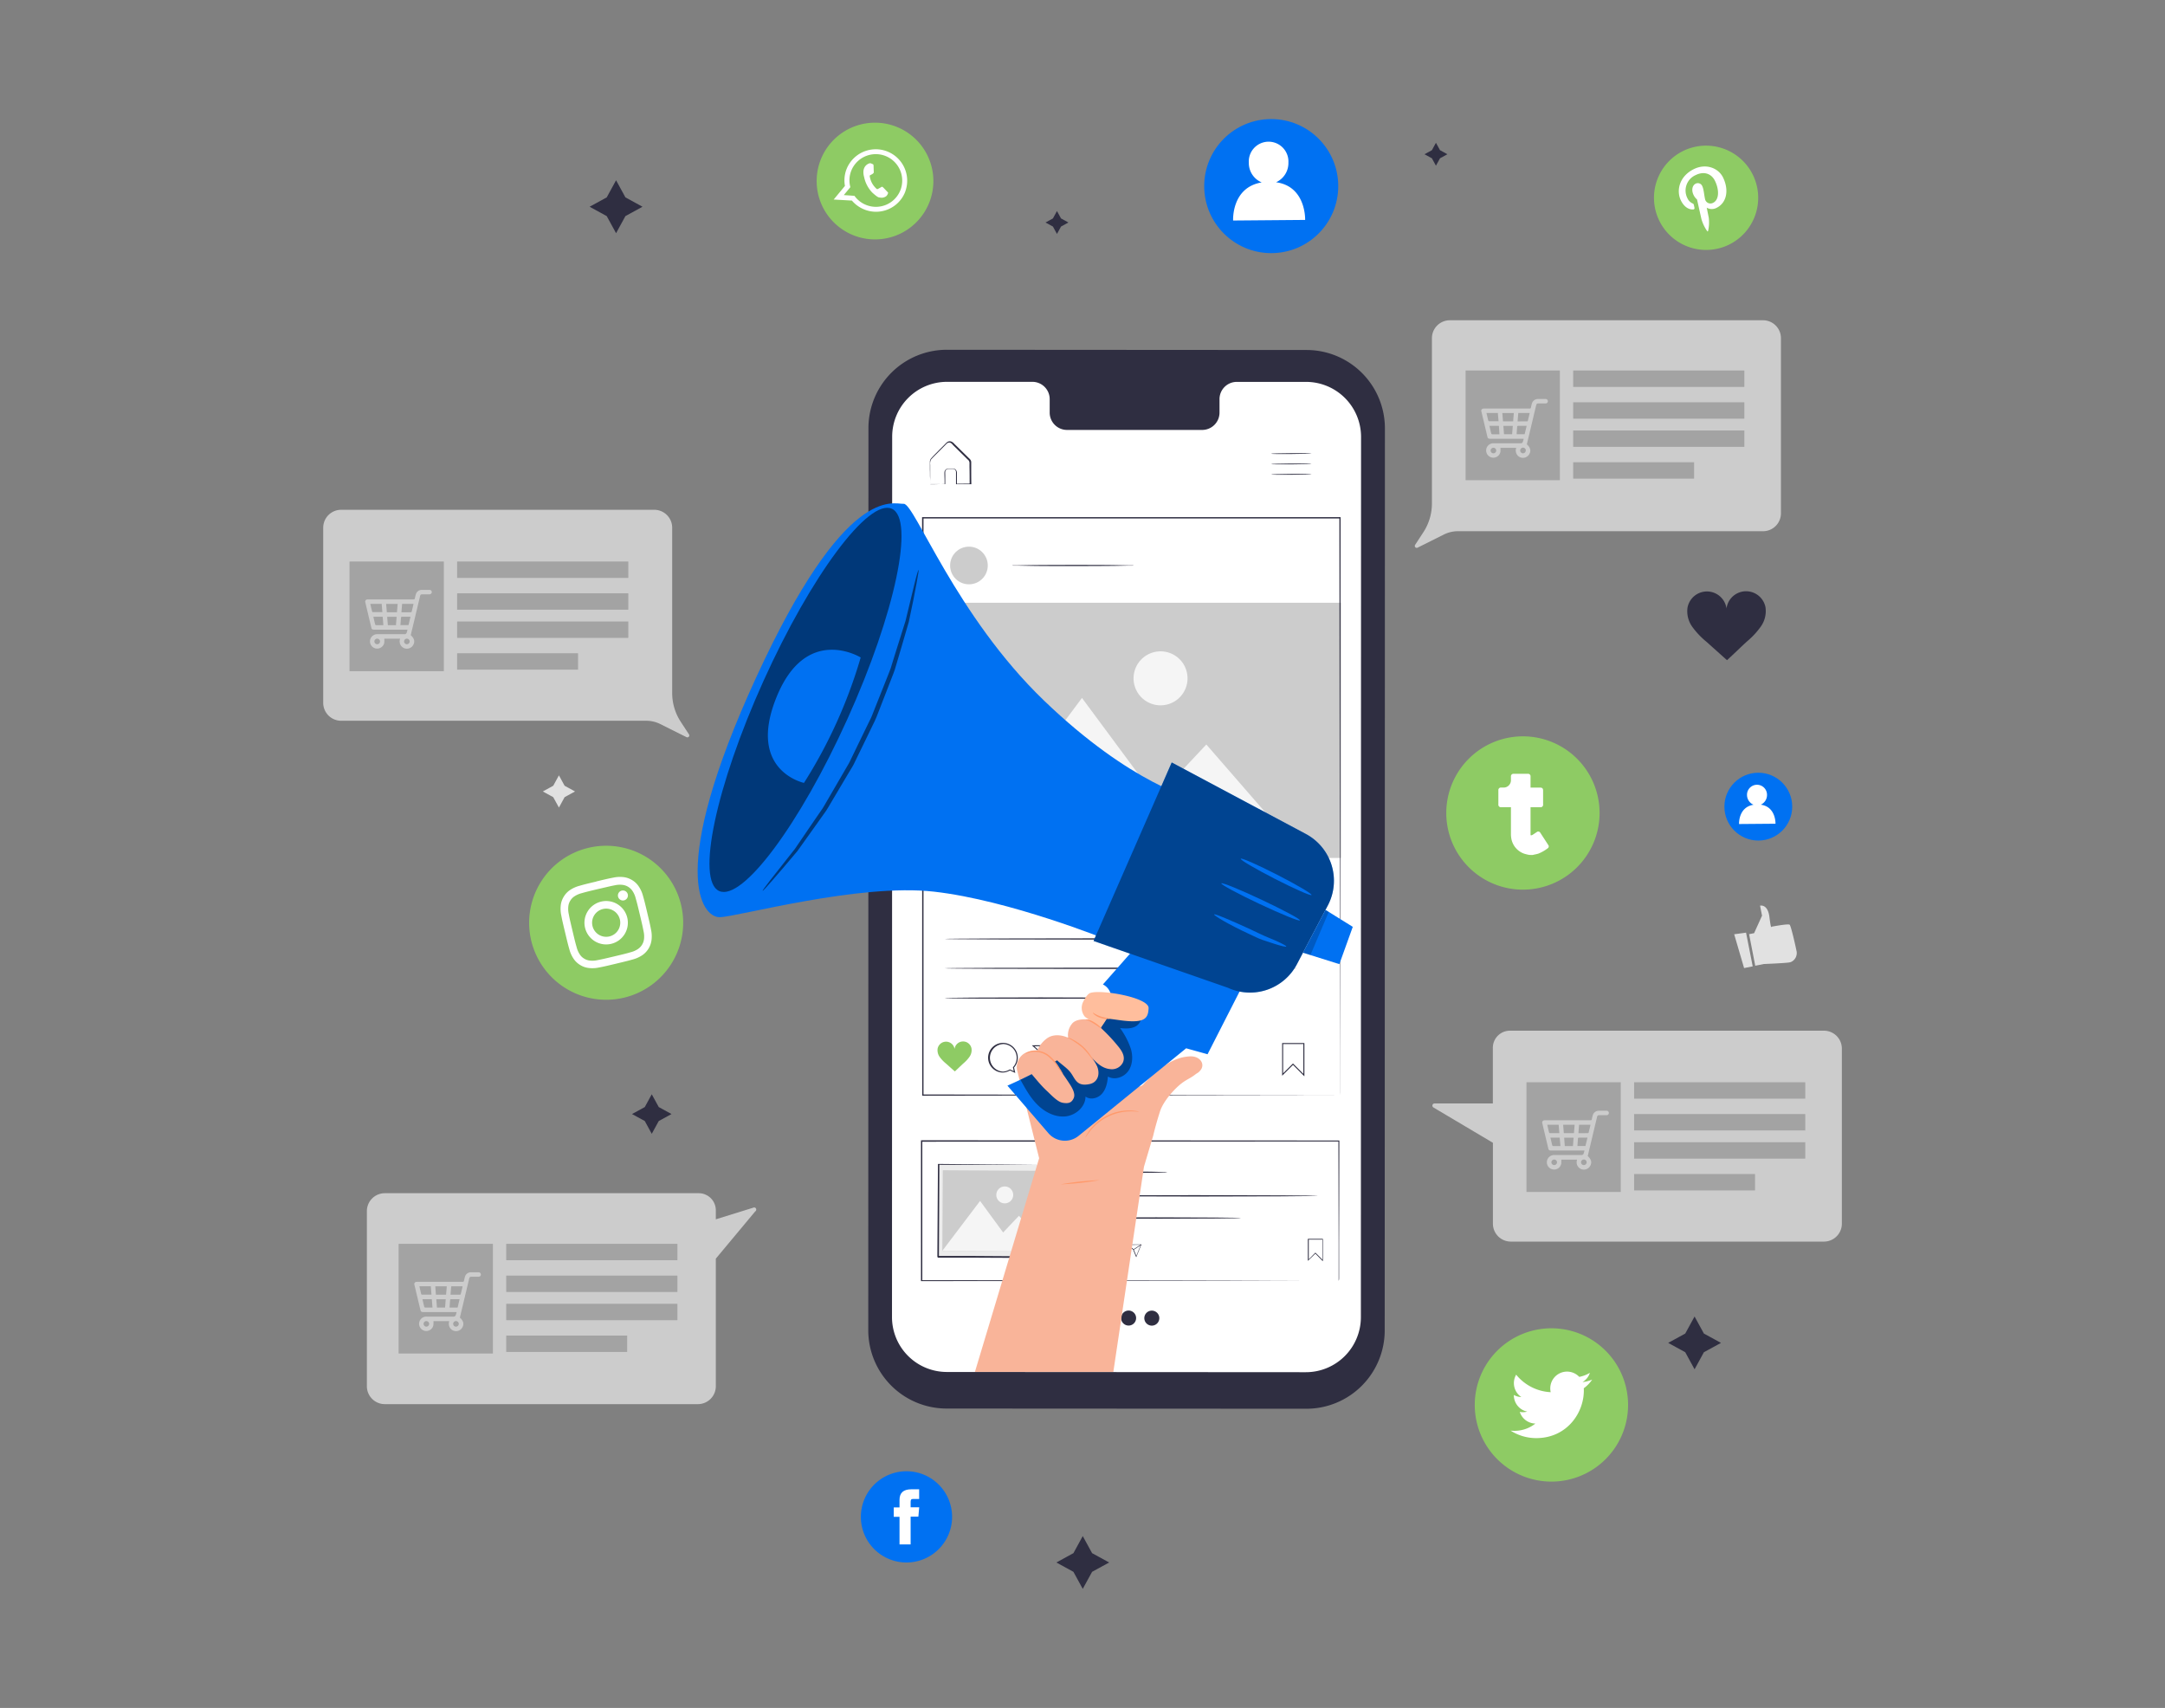 <svg id="fbb0e1c9-478e-495c-81c1-88744213927a" data-name="Layer 1" xmlns="http://www.w3.org/2000/svg" width="865.76" height="682.89" viewBox="0 0 865.76 682.89"><rect x="0" y="0" width="865.76" height="682.89" fill="#808080" stroke="none"/><path d="M153.88,477.08H279.41a6.84,6.84,0,0,1,6.84,6.84v3.6l15.29-4.75a.86.86,0,0,1,.44,1.61l-15.73,18.87v51a7.17,7.17,0,0,1-7.17,7.17H153.88a7.17,7.17,0,0,1-7.17-7.17v-70A7.17,7.17,0,0,1,153.88,477.08Z" fill="#ccc"/><path d="M729.34,412.1H603.81a6.84,6.84,0,0,0-6.84,6.84v22.25H573.66a.87.87,0,0,0-.45,1.61L597,456.92v32.34a7.17,7.17,0,0,0,7.17,7.17h125.2a7.17,7.17,0,0,0,7.17-7.17v-70A7.17,7.17,0,0,0,729.34,412.1Z" fill="#ccc"/><path d="M522.38,563.26l-143.86-.08a31.33,31.33,0,0,1-31.31-31.35l.07-360.65a31.33,31.33,0,0,1,31.35-31.33l143.86.09a31.34,31.34,0,0,1,31.32,31.34l-.08,360.65A31.33,31.33,0,0,1,522.38,563.26Z" fill="#2f2e41"/><path d="M522.34,152.69h-27.9a6.91,6.91,0,0,0-6.77,7.07v5.06a6.94,6.94,0,0,1-6.78,7.08l-54.36,0a6.94,6.94,0,0,1-6.77-7.09v-5.06a6.93,6.93,0,0,0-6.77-7.08H378.77a21.94,21.94,0,0,0-22,21.94l-.07,352a21.94,21.94,0,0,0,21.93,21.95l143.57.09a22,22,0,0,0,22-21.94l.07-352A22,22,0,0,0,522.34,152.69Z" fill="#fff"/><path d="M524.44,181.29c0,.09-3.63.2-8.1.24s-8.11,0-8.11-.11,3.63-.2,8.1-.23S524.43,181.2,524.44,181.29Z" fill="#2f2e41"/><path d="M524.47,185.44c0,.09-3.63.2-8.1.23s-8.1,0-8.1-.1,3.62-.2,8.1-.24S524.47,185.34,524.47,185.44Z" fill="#2f2e41"/><path d="M524.5,189.58c0,.1-3.62.2-8.1.24s-8.1,0-8.1-.1,3.63-.2,8.1-.24S524.5,189.49,524.5,189.58Z" fill="#2f2e41"/><path d="M371.88,193.63l.43,0,1.18,0,4.36-.11-.12.13c0-1,0-2-.05-3.16,0-.59-.05-1.15,0-1.82a1.69,1.69,0,0,1,1.47-1.35c.7,0,1.32,0,2.08,0a1.69,1.69,0,0,1,1.43,1.68c0,1.48,0,3,0,4.62l-.2-.2,5.5-.06-.21.21c0-2.21,0-4.5-.06-6.85,0-.59,0-1.17,0-1.74a1.79,1.79,0,0,0-.78-1.3q-1.21-1.22-2.4-2.37c-.79-.78-1.56-1.55-2.32-2.29l-1.13-1.11A2.53,2.53,0,0,0,380,177a1.47,1.47,0,0,0-1.27.24c-.33.28-.68.68-1,1l-2,2c-1.24,1.28-2.54,2.46-3.48,3.58a3.85,3.85,0,0,0-.27,2c0,.68,0,1.33,0,1.94,0,1.19,0,2.23,0,3.12s0,1.46,0,2,0,.7,0,.72a5.37,5.37,0,0,1,0-.67c0-.53,0-1.18-.06-2s0-1.95-.07-3.15c0-.62,0-1.28,0-2,0-.36,0-.72,0-1.09a2.18,2.18,0,0,1,.3-1.15c1-1.24,2.23-2.35,3.48-3.67l2-2c.35-.35.64-.69,1.06-1.05a1.9,1.9,0,0,1,1.6-.32,3,3,0,0,1,1.32.95l1.13,1.1,2.32,2.28,2.41,2.37a4.06,4.06,0,0,1,.62.67,1.76,1.76,0,0,1,.29.92c0,.58,0,1.17,0,1.76,0,2.34,0,4.64.05,6.85v.21H388l-5.5,0h-.2v-.2c0-1.6,0-3.14,0-4.61a1.34,1.34,0,0,0-1.11-1.34c-.64,0-1.38,0-2,0a1.36,1.36,0,0,0-1.19,1.07c-.05.55,0,1.19,0,1.75v3.29h-.12l-4.43,0-1.16,0Z" fill="#2f2e41"/><path d="M466.78,468.7a9,9,0,0,1-1.51.1l-4.11.09c-3.47.05-8.26.08-13.56.08s-10.09,0-13.56-.08l-4.11-.09a9.19,9.19,0,0,1-1.51-.1,7.34,7.34,0,0,1,1.51-.11l4.11-.09c3.47,0,8.27-.07,13.56-.07s10.09,0,13.56.07l4.11.09A7.23,7.23,0,0,1,466.78,468.7Z" fill="#2f2e41"/><path d="M527.08,478.13c0,.15-22.09.28-49.33.28s-49.33-.13-49.33-.28,22.08-.27,49.33-.27S527.08,478,527.08,478.13Z" fill="#2f2e41"/><path d="M496.25,487c0,.15-15.19.27-33.91.27s-33.92-.12-33.92-.27,15.18-.27,33.92-.27S496.25,486.86,496.25,487Z" fill="#2f2e41"/><path d="M529,504.29,526,501.22,523,504.13l0-8.8h6ZM526,500.84l.1.09,2.7,2.71v-8h-5.44l0,7.88Z" fill="#2f2e41"/><path d="M447.41,503.15l-1.08-.48a3.06,3.06,0,0,1-1.41.42,3,3,0,1,1,2.24-1Zm-2.53-5.86a2.8,2.8,0,0,0,0,5.6,3,3,0,0,0,1.35-.43l.05,0,.79.35-.18-.78,0,0a2.8,2.8,0,0,0-2.09-4.68Z" fill="#3f3d56"/><path d="M454.36,502.69l-1.24-3-2.32-2.12,5.63,0Zm-3-4.95,2,1.82,1.06,2.58,1.77-4.44Z" fill="#2f2e41"/><rect x="453.01" y="498.48" width="3.67" height="0.21" transform="translate(-198.33 328.78) rotate(-33.05)" fill="#2f2e41"/><path d="M438.53,498.17a3.85,3.85,0,0,1-5.12-1.37,1.81,1.81,0,0,0-1.76,1.43,2.42,2.42,0,0,0,.43,1.7,7.56,7.56,0,0,0,1.24,1.29l1.83,1.63c.62-.56,1.15-1.09,1.77-1.66a6.82,6.82,0,0,0,1.21-1.31A2.34,2.34,0,0,0,438.53,498.17Z" fill="#3f3d56"/><path d="M535.31,512.08s0-.34,0-1,0-1.61,0-2.86c0-2.51,0-6.22,0-11,0-9.59-.06-23.54-.1-41l.18.18-166.84.09h0l.27-.27c0,19.42,0,38.26,0,55.89l-.26-.26,119.39.12,34.85.07,9.35,0h2.42l.84,0-.8,0h-2.4l-9.29,0-34.79.07-119.57.12h-.27V455.92h.28l166.84.09h.18v.18c0,17.54-.08,31.53-.1,41.14,0,4.78,0,8.47,0,11,0,1.23,0,2.18,0,2.82S535.31,512.08,535.31,512.08Z" fill="#2f2e41"/><rect x="379.92" y="461.03" width="36.95" height="46.22" transform="translate(-87.99 879.78) rotate(-89.67)" fill="#ececec"/><path d="M421.61,465.79h-.88l-2.53,0h-9.47l-33.34-.07.25-.24c-.05,11-.12,23.61-.18,36.94.05.07-.51-.51-.26-.26h3.18l3.16,0,6.23,0,12,.08,21.64.15-.22.23c.11-11.1.2-20.3.27-26.76,0-3.22.07-5.75.1-7.51,0-.84,0-1.5,0-2s0-.7,0-.7,0,.21,0,.65,0,1.11,0,1.94c0,1.75,0,4.26,0,7.46,0,6.49,0,15.75,0,26.9V503h-.23l-21.64-.09-12-.06-6.22,0h-6.35l-.28-.28c.09-13.34.17-25.94.24-36.94v-.25h.25l33.49.32,9.42.11,2.47.05.63,0Z" fill="#2f2e41"/><rect x="382.22" y="462.65" width="32.3" height="42.97" transform="translate(-88.02 879.75) rotate(-89.67)" fill="#ccc"/><polygon points="376.79 500.16 391.92 480.17 401.14 492.78 407.48 486.1 419.76 500.4 376.79 500.16" fill="#f5f5f5"/><path d="M405.17,477.79a3.38,3.38,0,1,1-3.36-3.41A3.38,3.38,0,0,1,405.17,477.79Z" fill="#f5f5f5"/><path d="M453.33,226.1a2.75,2.75,0,0,1-.49.05l-1.42,0-5.2.09c-4.4.05-10.47.08-17.18.08s-12.78,0-17.17-.08l-5.21-.09-1.41,0a2.75,2.75,0,0,1-.49-.05,1.61,1.61,0,0,1,.49-.06l1.41,0,5.21-.09c4.39-.05,10.47-.08,17.17-.08s12.78,0,17.18.08l5.2.09,1.42,0A1.61,1.61,0,0,1,453.33,226.1Z" fill="#2f2e41"/><path d="M521.61,430.35l-4.55-4.57-4.34,4.33,0-13.08h8.89Zm-4.55-5.14.14.15,4,4,0-11.93-8.09,0,0,11.71Z" fill="#2f2e41"/><path d="M406,429l-2.13-1a6.09,6.09,0,0,1-2.75.84,5.93,5.93,0,1,1,4.39-2Zm-5-11.54a5.51,5.51,0,0,0,.09,11,5.72,5.72,0,0,0,2.66-.84l.08-.05,1.57.71-.35-1.55.07-.08a5.5,5.5,0,0,0-4.12-9.21Z" fill="#2f2e41"/><path d="M419.64,428.06l-2.44-5.95-4.58-4.17,11.1-.09Zm-6-9.73,3.9,3.58,2.08,5.07,3.48-8.72Z" fill="#2f2e41"/><rect x="416.98" y="419.78" width="7.22" height="0.41" transform="matrix(0.84, -0.55, 0.55, 0.84, -160.99, 297.31)" fill="#1a2e35"/><path d="M388.49,419.18a3.43,3.43,0,0,0-6.77.23,3.44,3.44,0,0,0-6.78-.12,4.63,4.63,0,0,0,.85,3.34,13.64,13.64,0,0,0,2.43,2.55l3.61,3.21c1.22-1.11,2.26-2.15,3.48-3.27a13.65,13.65,0,0,0,2.39-2.59A4.61,4.61,0,0,0,388.49,419.18Z" fill="#8ecb64"/><circle cx="387.47" cy="226.1" r="7.53" fill="#ccc"/><path d="M518.77,387.16c0,.15-31.57.27-70.51.27s-70.51-.12-70.51-.27,31.56-.27,70.51-.27S518.77,387,518.77,387.16Z" fill="#2f2e41"/><path d="M518.77,375.42c0,.15-31.57.27-70.51.27s-70.51-.12-70.51-.27,31.56-.27,70.51-.27S518.77,375.27,518.77,375.42Z" fill="#2f2e41"/><path d="M454.51,399.06c0,.15-17.19.27-38.38.27s-38.38-.12-38.38-.27,17.18-.27,38.38-.27S454.51,398.91,454.51,399.06Z" fill="#2f2e41"/><path d="M445,527a3,3,0,1,1-3-3A3,3,0,0,1,445,527Z" fill="#2f2e41"/><path d="M454.32,527a3,3,0,1,1-3-3A3,3,0,0,1,454.32,527Z" fill="#2f2e41"/><path d="M463.6,527.09a3,3,0,1,1-3-3.06A3,3,0,0,1,463.6,527.09Z" fill="#2f2e41"/><rect x="369.46" y="241" width="166.85" height="102.04" fill="#ccc"/><polygon points="384.86 343.05 432.67 279.06 462.31 319.08 482.4 297.67 521.8 343.01 384.86 343.05" fill="#f5f5f5"/><path d="M474.88,271.21a10.79,10.79,0,1,1-10.79-10.78A10.78,10.78,0,0,1,474.88,271.21Z" fill="#f5f5f5"/><path d="M535.86,437.86c0-2.18-.1-94.36-.25-230.81l.25.24-166.83,0h0l.27-.27c0,86.32,0,166.2,0,230.81l-.22-.22,166.85.22L369,438.09h-.22v-.23c0-64.61,0-144.49-.05-230.81v-.28H369l166.83,0h.25v.25c-.05,68.29-.1,126-.13,166.69,0,20.3-.05,36.34-.06,47.31,0,5.47,0,9.68,0,12.52,0,1.42,0,2.49,0,3.22S535.86,437.86,535.86,437.86Z" fill="#2f2e41"/><path d="M457.46,466.5l3.69-12.41c.64-2.69,1.5-5.86,2.65-9.48,1-3.25,3.69-6.67,6.11-9.13,3.77-3.83,5.56-3.86,8.09-5.89.23-.15.49-.36.71-.48a4,4,0,0,0,1.23-1.07c2.18-2.36.09-6-4.35-5.66-3.33.26-8.78,1.21-17.62,10.34-.11.14-.23.26-.34.4-4.64,6-9-11.2-9.79-17.61a6.73,6.73,0,0,0-9.09-5.22L417.2,420.38a10,10,0,0,0-6.3.21,6.4,6.4,0,0,0-4.1,7.6l8.74,34.9-25.68,85.44h55.35Z" fill="#f9b499"/><path d="M500,388l-17.11,33.52-8.56-2.38-43,35a8.71,8.71,0,0,1-12.1-1.07l-16.37-19s33-14.22,39.12-26-.95-14.44-.95-14.44L456.55,376Z" fill="#0071f2"/><path d="M477.79,319.54S452.74,314,417.5,280.12s-51.8-78.9-56.11-78.68-23.15-8.52-59,69.4-21.72,96-14.59,95.88,55.53-13.64,85.77-10.2,69.09,19.19,69.09,19.19Z" fill="#0071f2"/><path d="M531,362l-8.55,16.24-3.82,7.28A21.21,21.21,0,0,1,491,394.93L437.3,376.22l31.26-71.36,53.63,28.58A21.2,21.2,0,0,1,531,362Z" fill="#0071f2"/><g opacity="0.4"><path d="M531,362l-8.55,16.24-3.82,7.28A21.21,21.21,0,0,1,491,394.93L437.3,376.22l31.26-71.36,53.63,28.58A21.2,21.2,0,0,1,531,362Z"/></g><path d="M305.31,272.26c-19.06,42.21-27,79.83-17.72,84s32.24-26.64,51.31-68.85,27-79.83,17.73-84S324.38,230.05,305.31,272.26Z" fill="#0071f2"/><g opacity="0.5"><path d="M305.31,272.26c-19.06,42.21-27,79.83-17.72,84s32.24-26.64,51.31-68.85,27-79.83,17.73-84S324.38,230.05,305.31,272.26Z"/></g><polygon points="535.59 385.49 521.04 380.92 530.05 363.8 540.96 370.58 535.59 385.49" fill="#0071f2"/><g opacity="0.2"><polygon points="530.05 363.8 521.04 380.92 524.03 381.86 531.35 364.61 530.05 363.8"/></g><path d="M519.83,368c-.22.47-7.43-2.47-16.11-6.55s-15.55-7.79-15.32-8.25,7.43,2.47,16.11,6.56S520.05,367.5,519.83,368Z" fill="#0071f2"/><path d="M524.47,357.84c-.24.46-6.77-2.41-14.58-6.41s-14-7.62-13.73-8.08,6.76,2.41,14.58,6.41S524.7,357.38,524.47,357.84Z" fill="#0071f2"/><path d="M514.38,378.44c-.08.25-1.81-.15-4.56-1-1.38-.42-3-1-4.82-1.59s-3.65-1.59-5.65-2.49c-8-3.7-14-7.31-13.84-7.74s6.74,2.38,14.62,6c2,.9,3.81,1.88,5.54,2.61s3.3,1.35,4.6,1.93C512.87,377.36,514.45,378.2,514.38,378.44Z" fill="#0071f2"/><path d="M344.18,262.88s-21.77-13.5-33.68,15.91,11,34.24,11,34.24A196.08,196.08,0,0,0,344.18,262.88Z" fill="#0071f2"/><g opacity="0.5"><path d="M367.33,227.83c.13,0-.18,2-.85,5.62s-1.67,8.81-3.06,15.21c-.92,3.16-1.93,6.6-3,10.29-.54,1.85-1.11,3.76-1.69,5.73-.29,1-.59,2-.89,3s-.75,2-1.12,3l-4.92,12.68-1.3,3.33c-.42,1.12-1,2.18-1.53,3.29l-3.23,6.67-3.25,6.67c-.55,1.08-1,2.21-1.63,3.23L339,309.64c-2.4,4.06-4.72,8-6.94,11.71-.56.93-1.07,1.87-1.66,2.75l-1.81,2.55-3.47,4.88-6.24,8.74c-4.16,5-7.65,9-10.05,11.78s-3.79,4.23-3.89,4.15,1.09-1.72,3.33-4.61l9.59-12.16,6-8.8,3.35-4.89,1.76-2.55c.57-.88,1.07-1.83,1.62-2.75l6.8-11.69,1.79-3.06c.61-1,1.07-2.14,1.62-3.22q1.57-3.27,3.21-6.63l3.22-6.62c.51-1.09,1.11-2.14,1.53-3.26s.87-2.2,1.3-3.29l5-12.57c.38-1,.82-2,1.15-3l.92-3,1.77-5.67,3.21-10.17c1.51-6.28,2.74-11.39,3.62-15S367.2,227.81,367.33,227.83Z"/></g><g opacity="0.4"><path d="M408.06,431.72c2,3.6,4,7.26,6.95,10.14s7,4.92,11.07,4.51,8-3.81,8-7.93c2,1.48,5,.68,6.61-1.16s2.16-4.4,2.35-6.85c2.67,1.57,6.38.32,8.16-2.21s1.89-6,1-8.93a31.06,31.06,0,0,0-4.28-8.21c2.05.17,4.23.31,6.07-.62s3.08-3.36,2-5.12a5,5,0,0,0-3-1.91c-3.22-1-5.48-1.82-8.83-1.43-.78,0,1.34,8.85-19.7,20.93C412.08,430.06,408.06,431.72,408.06,431.72Z"/></g><path d="M455.45,444.48c0,.1-1.42-.17-3.69-.11a20.82,20.82,0,0,0-15.47,7.42c-1.46,1.73-2.13,3-2.22,2.94a3.29,3.29,0,0,1,.41-.91,17.72,17.72,0,0,1,1.52-2.28A19.66,19.66,0,0,1,451.76,444a16.91,16.91,0,0,1,2.72.24A3.72,3.72,0,0,1,455.45,444.48Z" fill="#ff9a6c"/><path d="M409.43,426.11c3.39,3.26,5.71,6.85,9.26,10.13,1.62,1.49,4.13,4.32,6.29,4.69s3.56.09,4.41-1.93c.7-1.64-.55-3.88-1.41-5.23-2.26-3.56-4.43-6.33-6.13-9.1-.79-1.29.24-1.56.61-1,1.64,1.69,4.07,3.16,5.53,5,2,2.52,2.36,5.86,7.6,4.8a4.82,4.82,0,0,0,1.94-.8c2-1.51,2.06-4.14,1.23-6.24a17.08,17.08,0,0,0-2.92-4.41c2.23,2.52,4.66,5.17,8.21,5.46a4.89,4.89,0,0,0,5-2.69c1.05-2.38-.45-4.68-2-6.54a68.27,68.27,0,0,0-8.9-9.09,6.76,6.76,0,0,0-4.33-1.61c-1.83,0-4.12.34-5.26,1.93a7.13,7.13,0,0,0-1.42,5.45s-4.6-2.33-8.29.11a11.75,11.75,0,0,0-4.61,6.63Z" fill="#f9b499"/><path d="M433.89,406.58a5.5,5.5,0,0,1-.65-6.21c.78-1.54,1.77-3,2.77-3.36,4.37-1.48,23.47,1.83,23.3,6.07s-1.57,6.27-11.94,4.77c-1.82-.26-4.68-.62-4.68-.62l-2.5,3.75Z" fill="#ffbe9d"/><path d="M437.31,424.34a33.76,33.76,0,0,0-4.57-5.54,34.33,34.33,0,0,0-6-4,6.27,6.27,0,0,1,2,.71,18.49,18.49,0,0,1,4.29,2.9,17.75,17.75,0,0,1,3.3,4A5.84,5.84,0,0,1,437.31,424.34Z" fill="#ff9a6c"/><path d="M440.53,411.31c-.1.09-1.36-.94-3.08-2a22.36,22.36,0,0,0-2.24-1.24c-.59-.28-1-.35-1-.44s.45-.12,1.11.08a10.46,10.46,0,0,1,2.4,1.13C439.5,409.93,440.65,411.19,440.53,411.31Z" fill="#ff9a6c"/><path d="M443.73,407.37a8.35,8.35,0,0,1-3.68-.42,6.69,6.69,0,0,1-2.35-1.23c-.53-.45-.74-.82-.69-.87a15.15,15.15,0,0,0,3.2,1.58C442.11,407,443.76,407.19,443.73,407.37Z" fill="#ff9a6c"/><path d="M425.17,429.59a13.76,13.76,0,0,1-1.75-2.27,20.62,20.62,0,0,0-4.45-5.07,9,9,0,0,0-6.32-1.67,11.45,11.45,0,0,0-2.66.85s.18-.22.61-.49a6,6,0,0,1,2-.74,8.9,8.9,0,0,1,6.69,1.61,18.35,18.35,0,0,1,4.47,5.3A16.59,16.59,0,0,1,425.17,429.59Z" fill="#ff9a6c"/><path d="M439.78,471.84a114.68,114.68,0,0,1-15.67,1.7,114.22,114.22,0,0,1,15.67-1.7Z" fill="#ff9a6c"/><path d="M565.92,217.82l3.26-5a21,21,0,0,0,3.43-11.49V135.22a7.17,7.17,0,0,1,7.17-7.17H705a7.17,7.17,0,0,1,7.18,7.17v70a7.17,7.17,0,0,1-7.18,7.18H583a12.53,12.53,0,0,0-5.63,1.33l-10.43,5.21A.77.77,0,0,1,565.92,217.82Z" fill="#ccc"/><path d="M275.49,293.59l-3.27-5a21,21,0,0,1-3.42-11.48V211a7.17,7.17,0,0,0-7.18-7.17H136.42a7.17,7.17,0,0,0-7.17,7.17v70a7.17,7.17,0,0,0,7.17,7.18h122a12.54,12.54,0,0,1,5.64,1.33l10.43,5.21A.77.77,0,0,0,275.49,293.59Z" fill="#ccc"/><rect x="586.07" y="148.14" width="37.71" height="43.86" opacity="0.2"/><rect x="629.1" y="148.14" width="68.45" height="6.56" opacity="0.2"/><rect x="629.1" y="160.84" width="68.45" height="6.56" opacity="0.2"/><rect x="629.1" y="172.11" width="68.45" height="6.56" opacity="0.2"/><rect x="629.1" y="184.82" width="48.36" height="6.56" opacity="0.2"/><path d="M600,180.67a2.88,2.88,0,1,1-2.68-3.43h10.63a.91.91,0,0,0,1-.52,13.28,13.28,0,0,0,.36-1.29H595.9c-.65,0-1-.2-1.09-.74l-2.43-10.2a.87.87,0,0,1,.57-1.09,2.69,2.69,0,0,1,.7-.06q9,0,18,0c.33,0,.51-.06.56-.43a14.9,14.9,0,0,1,.36-1.5,2.49,2.49,0,0,1,2.41-1.88c1,0,2,0,3,0a.92.92,0,0,1,1,.88.91.91,0,0,1-1,.9h-2.77c-.58,0-.77.14-.91.72-.72,3-1.43,6-2.15,9-.52,2.2-1.05,4.4-1.59,6.63,1.41,1.22,1.77,2.55,1,3.89a2.89,2.89,0,0,1-3.37,1.38,2.82,2.82,0,0,1-1.56-1.15,3,3,0,0,1-.3-2.72H600A11.19,11.19,0,0,1,600,180.67Zm5.09-12.2.27-3.34h-4.6l.27,3.34Zm5.63,0a.37.37,0,0,0,.24-.22c.26-1,.5-2,.75-3.13h-4.56l-.28,3.36Zm-11.75-3.36h-4.55c.08.35.15.68.23,1,.16.69.31,1.37.49,2,0,.12.17.3.27.3,1.26,0,2.53,0,3.84,0Zm5.71,8.51.26-3.34h-3.76l.26,3.34Zm-5.29-3.35H595.6l.22.9c.16.72.31,1.43.51,2.14a.51.51,0,0,0,.35.32c1,0,1.9,0,2.94,0Zm11.1,0c-1.22,0-2.37,0-3.53,0a.37.37,0,0,0-.25.24c-.09,1-.16,2.05-.23,3.11h3.21Zm-.32,9.89a1.13,1.13,0,1,0-1.12,1.09A1.12,1.12,0,0,0,610.13,180.15Zm-13,1.09a1.12,1.12,0,0,0,1.15-1.1,1.12,1.12,0,1,0-2.24,0A1.12,1.12,0,0,0,597.11,181.24Z" fill="#ccc"/><rect x="139.77" y="224.51" width="37.71" height="43.86" opacity="0.2"/><rect x="182.8" y="224.51" width="68.45" height="6.56" opacity="0.2"/><rect x="182.8" y="237.21" width="68.45" height="6.56" opacity="0.2"/><rect x="182.8" y="248.49" width="68.45" height="6.56" opacity="0.2"/><rect x="182.8" y="261.19" width="48.36" height="6.56" opacity="0.2"/><path d="M153.66,257a2.88,2.88,0,1,1-2.68-3.43c2.46,0,4.92,0,7.38,0,1.08,0,2.16,0,3.24,0a.94.94,0,0,0,1-.53,10.29,10.29,0,0,0,.35-1.28H149.59c-.64,0-1-.2-1.08-.74q-1.23-5.12-2.43-10.21a.87.87,0,0,1,.57-1.09,2.65,2.65,0,0,1,.69-.06h18c.33,0,.5-.07.56-.44s.23-1,.36-1.5a2.46,2.46,0,0,1,2.41-1.87c1,0,2,0,3,0a.92.92,0,0,1,1,.87.93.93,0,0,1-1,.91h-2.78c-.58,0-.77.15-.91.72-.71,3-1.43,6-2.14,9-.53,2.19-1.06,4.39-1.59,6.62,1.41,1.22,1.77,2.55,1,3.9a2.9,2.9,0,0,1-3.38,1.37,2.83,2.83,0,0,1-1.55-1.15,3,3,0,0,1-.31-2.72h-6.33A12.77,12.77,0,0,1,153.66,257Zm5.08-12.2.28-3.34h-4.6l.27,3.34Zm5.63,0c.09,0,.22-.13.25-.22.25-1,.49-2,.75-3.13H160.8l-.27,3.36Zm-11.74-3.36h-4.55c.08.35.15.68.22,1,.16.69.32,1.37.49,2,0,.12.18.3.27.31,1.27,0,2.53,0,3.85,0Zm5.71,8.52.26-3.34h-3.77l.27,3.34Zm-5.3-3.36H149.3c.08.32.15.61.21.91.17.71.32,1.43.51,2.13a.5.5,0,0,0,.35.32c.95,0,1.91,0,2.94,0Zm11.11,0h-3.53a.36.36,0,0,0-.25.24c-.09,1-.16,2.06-.24,3.11h3.22Zm-.33,9.89a1.14,1.14,0,0,0-1.12-1.14,1.16,1.16,0,0,0-1.12,1.11,1.12,1.12,0,0,0,2.24,0Zm-13,1.1a1.14,1.14,0,0,0,1.15-1.11,1.16,1.16,0,0,0-1.14-1.13,1.12,1.12,0,0,0,0,2.24Z" fill="#ccc"/><rect x="159.4" y="497.32" width="37.71" height="43.86" opacity="0.2"/><rect x="202.44" y="497.32" width="68.45" height="6.56" opacity="0.2"/><rect x="202.44" y="510.02" width="68.45" height="6.56" opacity="0.2"/><rect x="202.44" y="521.3" width="68.45" height="6.56" opacity="0.2"/><rect x="202.44" y="534" width="48.36" height="6.56" opacity="0.2"/><path d="M173.3,529.85a2.88,2.88,0,1,1-2.68-3.43h10.62a1,1,0,0,0,1-.53,10.29,10.29,0,0,0,.35-1.28H169.23c-.65,0-.95-.2-1.08-.75q-1.23-5.1-2.44-10.2a.88.88,0,0,1,.57-1.09,2.76,2.76,0,0,1,.7-.06h18c.34,0,.51-.07.57-.44s.22-1,.35-1.5a2.47,2.47,0,0,1,2.41-1.87h3a.91.91,0,0,1,1,.87c0,.53-.4.9-1,.91h-2.77c-.58,0-.77.15-.91.72q-1.08,4.49-2.14,9c-.53,2.2-1.06,4.4-1.59,6.63,1.4,1.22,1.76,2.55,1,3.9a2.88,2.88,0,0,1-3.37,1.37,2.8,2.8,0,0,1-1.55-1.15,3,3,0,0,1-.31-2.72h-6.33A12.77,12.77,0,0,1,173.3,529.85Zm5.08-12.2.28-3.34h-4.6l.26,3.34Zm5.63,0a.35.35,0,0,0,.24-.22c.26-1,.5-2.05.75-3.13h-4.56l-.28,3.36Zm-11.74-3.36h-4.55c.07.35.14.68.22,1,.16.69.31,1.37.49,2.05,0,.12.18.3.27.3,1.26,0,2.53,0,3.85,0Zm5.71,8.52.26-3.34h-3.77l.26,3.34Zm-5.3-3.36h-3.74c.07.32.14.61.21.91.17.71.32,1.43.51,2.13a.53.53,0,0,0,.35.32c1,0,1.9,0,2.94,0Zm11.1,0h-3.52a.34.34,0,0,0-.25.24c-.09,1-.16,2.06-.24,3.11H183Zm-.32,9.89a1.12,1.12,0,1,0-1.11,1.1A1.13,1.13,0,0,0,183.46,529.33Zm-13,1.1a1.15,1.15,0,0,0,1.16-1.11,1.17,1.17,0,0,0-1.15-1.13,1.13,1.13,0,0,0-1.09,1.12A1.12,1.12,0,0,0,170.44,530.43Z" fill="#ccc"/><rect x="610.42" y="432.72" width="37.71" height="43.86" opacity="0.2"/><rect x="653.46" y="432.72" width="68.45" height="6.56" opacity="0.2"/><rect x="653.46" y="445.43" width="68.45" height="6.56" opacity="0.2"/><rect x="653.46" y="456.7" width="68.45" height="6.56" opacity="0.2"/><rect x="653.46" y="469.41" width="48.36" height="6.56" opacity="0.2"/><path d="M624.32,465.26a2.88,2.88,0,0,1-3.23,2.33,2.9,2.9,0,0,1,.55-5.77h10.62a.93.93,0,0,0,1-.53,10.29,10.29,0,0,0,.35-1.28H620.25c-.64,0-1-.2-1.08-.74q-1.23-5.1-2.43-10.2a.86.86,0,0,1,.57-1.09,2.65,2.65,0,0,1,.69-.06h18c.33,0,.5-.07.56-.43a13.25,13.25,0,0,1,.36-1.51,2.46,2.46,0,0,1,2.41-1.87h3a.9.9,0,1,1,0,1.78h-2.78c-.58,0-.77.15-.91.73-.71,3-1.43,6-2.14,9-.53,2.2-1.06,4.4-1.59,6.62,1.41,1.23,1.77,2.55,1,3.9a2.9,2.9,0,0,1-3.38,1.38,2.83,2.83,0,0,1-1.55-1.15,3,3,0,0,1-.31-2.72h-6.33A12.79,12.79,0,0,1,624.32,465.26Zm5.08-12.2.28-3.34h-4.6l.27,3.34Zm5.63,0a.32.32,0,0,0,.24-.21c.26-1,.5-2.06.76-3.13h-4.57l-.27,3.35C632.5,453.07,633.77,453.08,635,453.06Zm-11.74-3.35h-4.55c.08.35.15.67.22,1,.16.68.31,1.37.49,2.05,0,.12.18.3.27.3,1.27,0,2.53,0,3.85,0Zm5.71,8.51.26-3.34h-3.77l.26,3.34Zm-5.3-3.36H620c.08.33.15.62.21.91.17.71.32,1.43.51,2.14a.51.51,0,0,0,.35.31c1,0,1.91,0,2.94,0Zm11.11,0c-1.22,0-2.38,0-3.53,0a.36.36,0,0,0-.25.24c-.09,1-.16,2-.24,3.11H634Zm-.33,9.88a1.12,1.12,0,1,0-1.11,1.1A1.13,1.13,0,0,0,634.48,464.73Zm-13,1.1a1.14,1.14,0,0,0,1.15-1.11,1.15,1.15,0,0,0-1.14-1.12,1.13,1.13,0,0,0-1.1,1.11A1.11,1.11,0,0,0,621.47,465.83Z" fill="#ccc"/><polygon points="223.51 310.01 225.78 314.17 229.95 316.45 225.78 318.73 223.51 322.89 221.23 318.73 217.07 316.45 221.23 314.17 223.51 310.01" fill="#e1e1e1"/><path d="M706,242.81a7.9,7.9,0,0,0-15.59.46,7.9,7.9,0,0,0-15.59-.32,10.66,10.66,0,0,0,1.92,7.69,31.7,31.7,0,0,0,5.57,5.89c2.84,2.53,5.46,4.9,8.3,7.43,2.81-2.55,5.21-4.95,8-7.5a31.69,31.69,0,0,0,5.52-5.94A10.67,10.67,0,0,0,706,242.81Z" fill="#2f2e41"/><path d="M699.45,373.51l2-.4,3.17-7-.79-4s3.07-.81,3.74,4.52.81,3.91.81,3.91,6.61-1.28,7.27-.82c.48.34,2,6.86,2.74,10.4a3.92,3.92,0,0,1-2,4.42,3.15,3.15,0,0,1-.69.24c-1.65.33-10.33.66-10.33.66l-3.47.69Z" fill="#e1e1e1"/><polygon points="693.48 373.55 697.44 387.06 700.89 386.38 698.22 372.9 693.48 373.55" fill="#e1e1e1"/><path d="M691.39,97.83h0a20.86,20.86,0,0,1-27.88-9.63h0a20.86,20.86,0,0,1,9.64-27.88h0A20.85,20.85,0,0,1,701,70h0A20.86,20.86,0,0,1,691.39,97.83Z" fill="#8ecb64"/><path d="M677.12,83.74a.5.5,0,0,0,.48-.64c-.05-.25-.18-.88-.24-1.15s-.15-.46-.53-.62a4.12,4.12,0,0,1-2.06-2.1A6.74,6.74,0,0,1,678.09,70c3.43-1.68,6.34-.49,7.71,2.31,1.79,3.69,1.67,7.6-.75,8.78a2.2,2.2,0,0,1-3.22-1.49c-.4-1.8-.51-3.92-1.08-5.09a1.91,1.91,0,0,0-2.66-1.08c-1.37.67-1.78,2.62-.86,4.51a5.49,5.49,0,0,0,1.4,1.83s1.48,6.62,1.74,7.77a16.06,16.06,0,0,0,2.33,4.89.19.19,0,0,0,.34-.08,15,15,0,0,0,.27-5.31c-.12-.65-.81-4-.81-4a4.06,4.06,0,0,0,3.9.08c4.12-2,5.08-7.11,2.64-12.13-1.84-3.79-6.78-5.77-11.66-3.39-6.08,3-7,8.81-5.26,12.44C673.19,82.32,675,83.88,677.12,83.74Z" fill="#fff"/><path d="M341.58,94.19h0a23.34,23.34,0,0,1-13.47-30.13h0a23.34,23.34,0,0,1,30.13-13.47h0a23.34,23.34,0,0,1,13.47,30.13h0A23.34,23.34,0,0,1,341.58,94.19Z" fill="#8ecb64"/><path d="M362.09,76.35a12.57,12.57,0,0,0-23.38-9.18l-.21.51a12.43,12.43,0,0,0-.62,6.66l-4.5,5.44,7.29.42a12.67,12.67,0,0,0,5.12,3.62A12.52,12.52,0,0,0,362,76.65C362,76.55,362.06,76.45,362.09,76.35ZM346.5,82a10.5,10.5,0,0,1-4.81-3.7L337.43,78l2.62-3.17a10.4,10.4,0,0,1,.32-6.46,9.7,9.7,0,0,1,.41-.93,10.57,10.57,0,0,1,19.59,7.7,7.92,7.92,0,0,1-.26.78A10.53,10.53,0,0,1,346.5,82Z" fill="#fff" fill-rule="evenodd"/><path d="M354.72,76.57c-.23-.25-1.38-1.48-1.61-1.68s-.4-.31-.7-.1-1.11.64-1.34.76-.42.09-.66-.16a8.66,8.66,0,0,1-1.77-2.31,8.91,8.91,0,0,1-.84-2.58c-.06-.35.15-.45.35-.53l.62-.34.16-.1.31-.27a.55.55,0,0,0,.17-.51c0-.17-.06-1.79-.08-2.46s-.3-.65-.47-.72-.35-.16-.54-.24a1.13,1.13,0,0,0-.9.07,3.38,3.38,0,0,0-1.92,2,3.65,3.65,0,0,0-.22,1,6.65,6.65,0,0,0,.27,2.37A12.63,12.63,0,0,0,348.81,77c2.5,2.26,2.64,1.88,3.19,2a3,3,0,0,0,2.46-.62,2.61,2.61,0,0,0,.69-1.29C355.12,77,355,76.82,354.72,76.57Z" fill="#fff" fill-rule="evenodd"/><path d="M620.4,592.39h0a30.66,30.66,0,0,1-30.66-30.65h0a30.66,30.66,0,0,1,30.66-30.65h0a30.65,30.65,0,0,1,30.65,30.65h0A30.65,30.65,0,0,1,620.4,592.39Z" fill="#8ecb64"/><path d="M604.06,572a19,19,0,0,0,10.28,3c12.44,0,19.47-10.5,19-19.93a13.65,13.65,0,0,0,3.35-3.47,13.46,13.46,0,0,1-3.85,1,6.69,6.69,0,0,0,2.94-3.7,13.24,13.24,0,0,1-4.25,1.62,6.71,6.71,0,0,0-11.42,6.12,19,19,0,0,1-13.81-7,6.71,6.71,0,0,0,2.07,8.95,6.6,6.6,0,0,1-3-.84,6.7,6.7,0,0,0,5.37,6.66,6.65,6.65,0,0,1-3,.11,6.7,6.7,0,0,0,6.25,4.66A13.44,13.44,0,0,1,604.06,572Z" fill="#fff"/><path d="M609,355.71h0a30.65,30.65,0,0,1-30.65-30.65h0A30.65,30.65,0,0,1,609,294.41h0a30.66,30.66,0,0,1,30.66,30.65h0A30.66,30.66,0,0,1,609,355.71Z" fill="#8ecb64"/><path d="M611.6,341.83a16.85,16.85,0,0,1-2.15-.52,7.85,7.85,0,0,1-5.14-6.38,8.69,8.69,0,0,1-.1-1.45c0-3.43,0-6.86,0-10.3v-.44h-3.89a1,1,0,0,1-1.14-1.13V316a1,1,0,0,1,1.12-1.11h.82a2.93,2.93,0,0,0,3.09-3c0-.47,0-.93,0-1.39a1,1,0,0,1,1.12-1.11h5.61a1,1,0,0,1,1.11,1.11v4.41h3.88c.78,0,1.14.36,1.14,1.15,0,1.86,0,3.71,0,5.57a1,1,0,0,1-1.12,1.13h-3.9v10.8c0,.45.06.51.5.37a1.74,1.74,0,0,0,.47-.24l1.51-1a.94.94,0,0,1,1.44.3q1.57,2.41,3.14,4.83a.91.91,0,0,1-.22,1.37,15.72,15.72,0,0,1-3.67,2.1c-.69.23-1.43.34-2.14.51l-.22.05Z" fill="#fff"/><path d="M249.54,398.9h0a30.81,30.81,0,0,1-37.11-22.83h0A30.8,30.8,0,0,1,235.26,339h0a30.8,30.8,0,0,1,37.11,22.83h0A30.81,30.81,0,0,1,249.54,398.9Z" fill="#8ecb64"/><path d="M239.19,355.46c4.39-1,4.91-1.16,6.66-1.49a9.25,9.25,0,0,1,3.19-.16,5.59,5.59,0,0,1,3.86,2.38,9.25,9.25,0,0,1,1.29,2.91c.49,1.72.64,2.23,1.68,6.62s1.15,4.91,1.49,6.66a9.25,9.25,0,0,1,.16,3.19,5.59,5.59,0,0,1-2.38,3.86,9.25,9.25,0,0,1-2.91,1.29c-1.72.5-2.23.64-6.62,1.68s-4.91,1.15-6.67,1.49a9.19,9.19,0,0,1-3.18.16,5.24,5.24,0,0,1-2.18-.78,5.14,5.14,0,0,1-1.68-1.6,9.2,9.2,0,0,1-1.3-2.91c-.49-1.72-.63-2.23-1.67-6.62s-1.16-4.91-1.49-6.66a9.25,9.25,0,0,1-.16-3.19,5.11,5.11,0,0,1,.78-2.18,5.21,5.21,0,0,1,1.59-1.68,9.41,9.41,0,0,1,2.92-1.3c1.72-.49,2.23-.63,6.62-1.67m-.71-3c-4.46,1.06-5,1.21-6.75,1.71a12.66,12.66,0,0,0-3.81,1.71,8.24,8.24,0,0,0-2.45,2.59,8.34,8.34,0,0,0-1.21,3.36,12.57,12.57,0,0,0,.19,4.18c.34,1.77.45,2.33,1.52,6.79s1.21,5,1.71,6.76a12.34,12.34,0,0,0,1.71,3.8,8.27,8.27,0,0,0,2.59,2.46,8.17,8.17,0,0,0,3.36,1.2,12.46,12.46,0,0,0,4.17-.18c1.78-.34,2.34-.45,6.8-1.52s5-1.21,6.76-1.71a12.58,12.58,0,0,0,3.8-1.71,8.62,8.62,0,0,0,3.66-6,12.48,12.48,0,0,0-.18-4.17c-.34-1.77-.46-2.33-1.52-6.8s-1.21-5-1.71-6.75a12.22,12.22,0,0,0-1.72-3.8,8.13,8.13,0,0,0-2.58-2.46,8.43,8.43,0,0,0-3.37-1.21,12.52,12.52,0,0,0-4.17.19c-1.77.34-2.33.45-6.8,1.52" fill="#fff"/><path d="M240.39,360.49a8.68,8.68,0,1,0,10.45,6.43,8.68,8.68,0,0,0-10.45-6.43m3.31,13.92a5.63,5.63,0,1,1,4.18-6.79,5.63,5.63,0,0,1-4.18,6.79" fill="#fff"/><path d="M251.05,357.6a2,2,0,1,1-2.44-1.5,2,2,0,0,1,2.44,1.5" fill="#fff"/><path d="M362.49,624.73h0a18.24,18.24,0,0,1-18.24-18.24h0a18.24,18.24,0,0,1,18.24-18.24h0a18.24,18.24,0,0,1,18.24,18.24h0A18.24,18.24,0,0,1,362.49,624.73Z" fill="#0071f2"/><path d="M359.71,617.51h4.44V606.39h3.1l.33-3.72h-3.43v-2.12c0-.88.18-1.22,1-1.22h2.41v-3.87H364.5c-3.3,0-4.79,1.46-4.79,4.24v3H357.4v3.77h2.31Z" fill="#fff"/><polygon points="574.22 57.09 575.84 60.05 578.8 61.67 575.84 63.29 574.22 66.25 572.6 63.29 569.64 61.67 572.6 60.05 574.22 57.09" fill="#2f2e41"/><polygon points="422.67 84.38 424.29 87.34 427.25 88.96 424.29 90.58 422.67 93.54 421.05 90.58 418.09 88.96 421.05 87.34 422.67 84.38" fill="#2f2e41"/><polygon points="260.63 437.53 263.43 442.64 268.53 445.43 263.43 448.22 260.63 453.33 257.84 448.22 252.74 445.43 257.84 442.64 260.63 437.53" fill="#2f2e41"/><polygon points="246.36 72.08 250.1 78.92 256.93 82.66 250.1 86.4 246.36 93.24 242.62 86.4 235.78 82.66 242.62 78.92 246.36 72.08" fill="#2f2e41"/><polygon points="432.98 614.17 436.72 621 443.54 624.73 436.72 628.46 432.98 635.28 429.25 628.46 422.43 624.73 429.25 621 432.98 614.17" fill="#2f2e41"/><polygon points="677.64 526.38 681.37 533.2 688.2 536.93 681.37 540.66 677.64 547.49 673.91 540.66 667.09 536.93 673.91 533.2 677.64 526.38" fill="#2f2e41"/><circle cx="508.35" cy="74.41" r="26.8" fill="#0071f2"/><path d="M510.29,72.87A8.43,8.43,0,0,0,515.22,65a7.93,7.93,0,1,0-15.83.13,8.41,8.41,0,0,0,5.15,7.81c-12.16,2-11.43,15.23-11.43,15.23l28.8-.24S522.39,74.54,510.29,72.87Z" fill="#fff"/><circle cx="703.13" cy="322.52" r="13.56" fill="#0071f2"/><path d="M704.12,321.74a4.26,4.26,0,0,0,2.49-4,4,4,0,1,0-8,.07,4.26,4.26,0,0,0,2.61,3.95c-6.15,1-5.79,7.71-5.79,7.71l14.57-.12S710.24,322.58,704.12,321.74Z" fill="#fff"/></svg>
